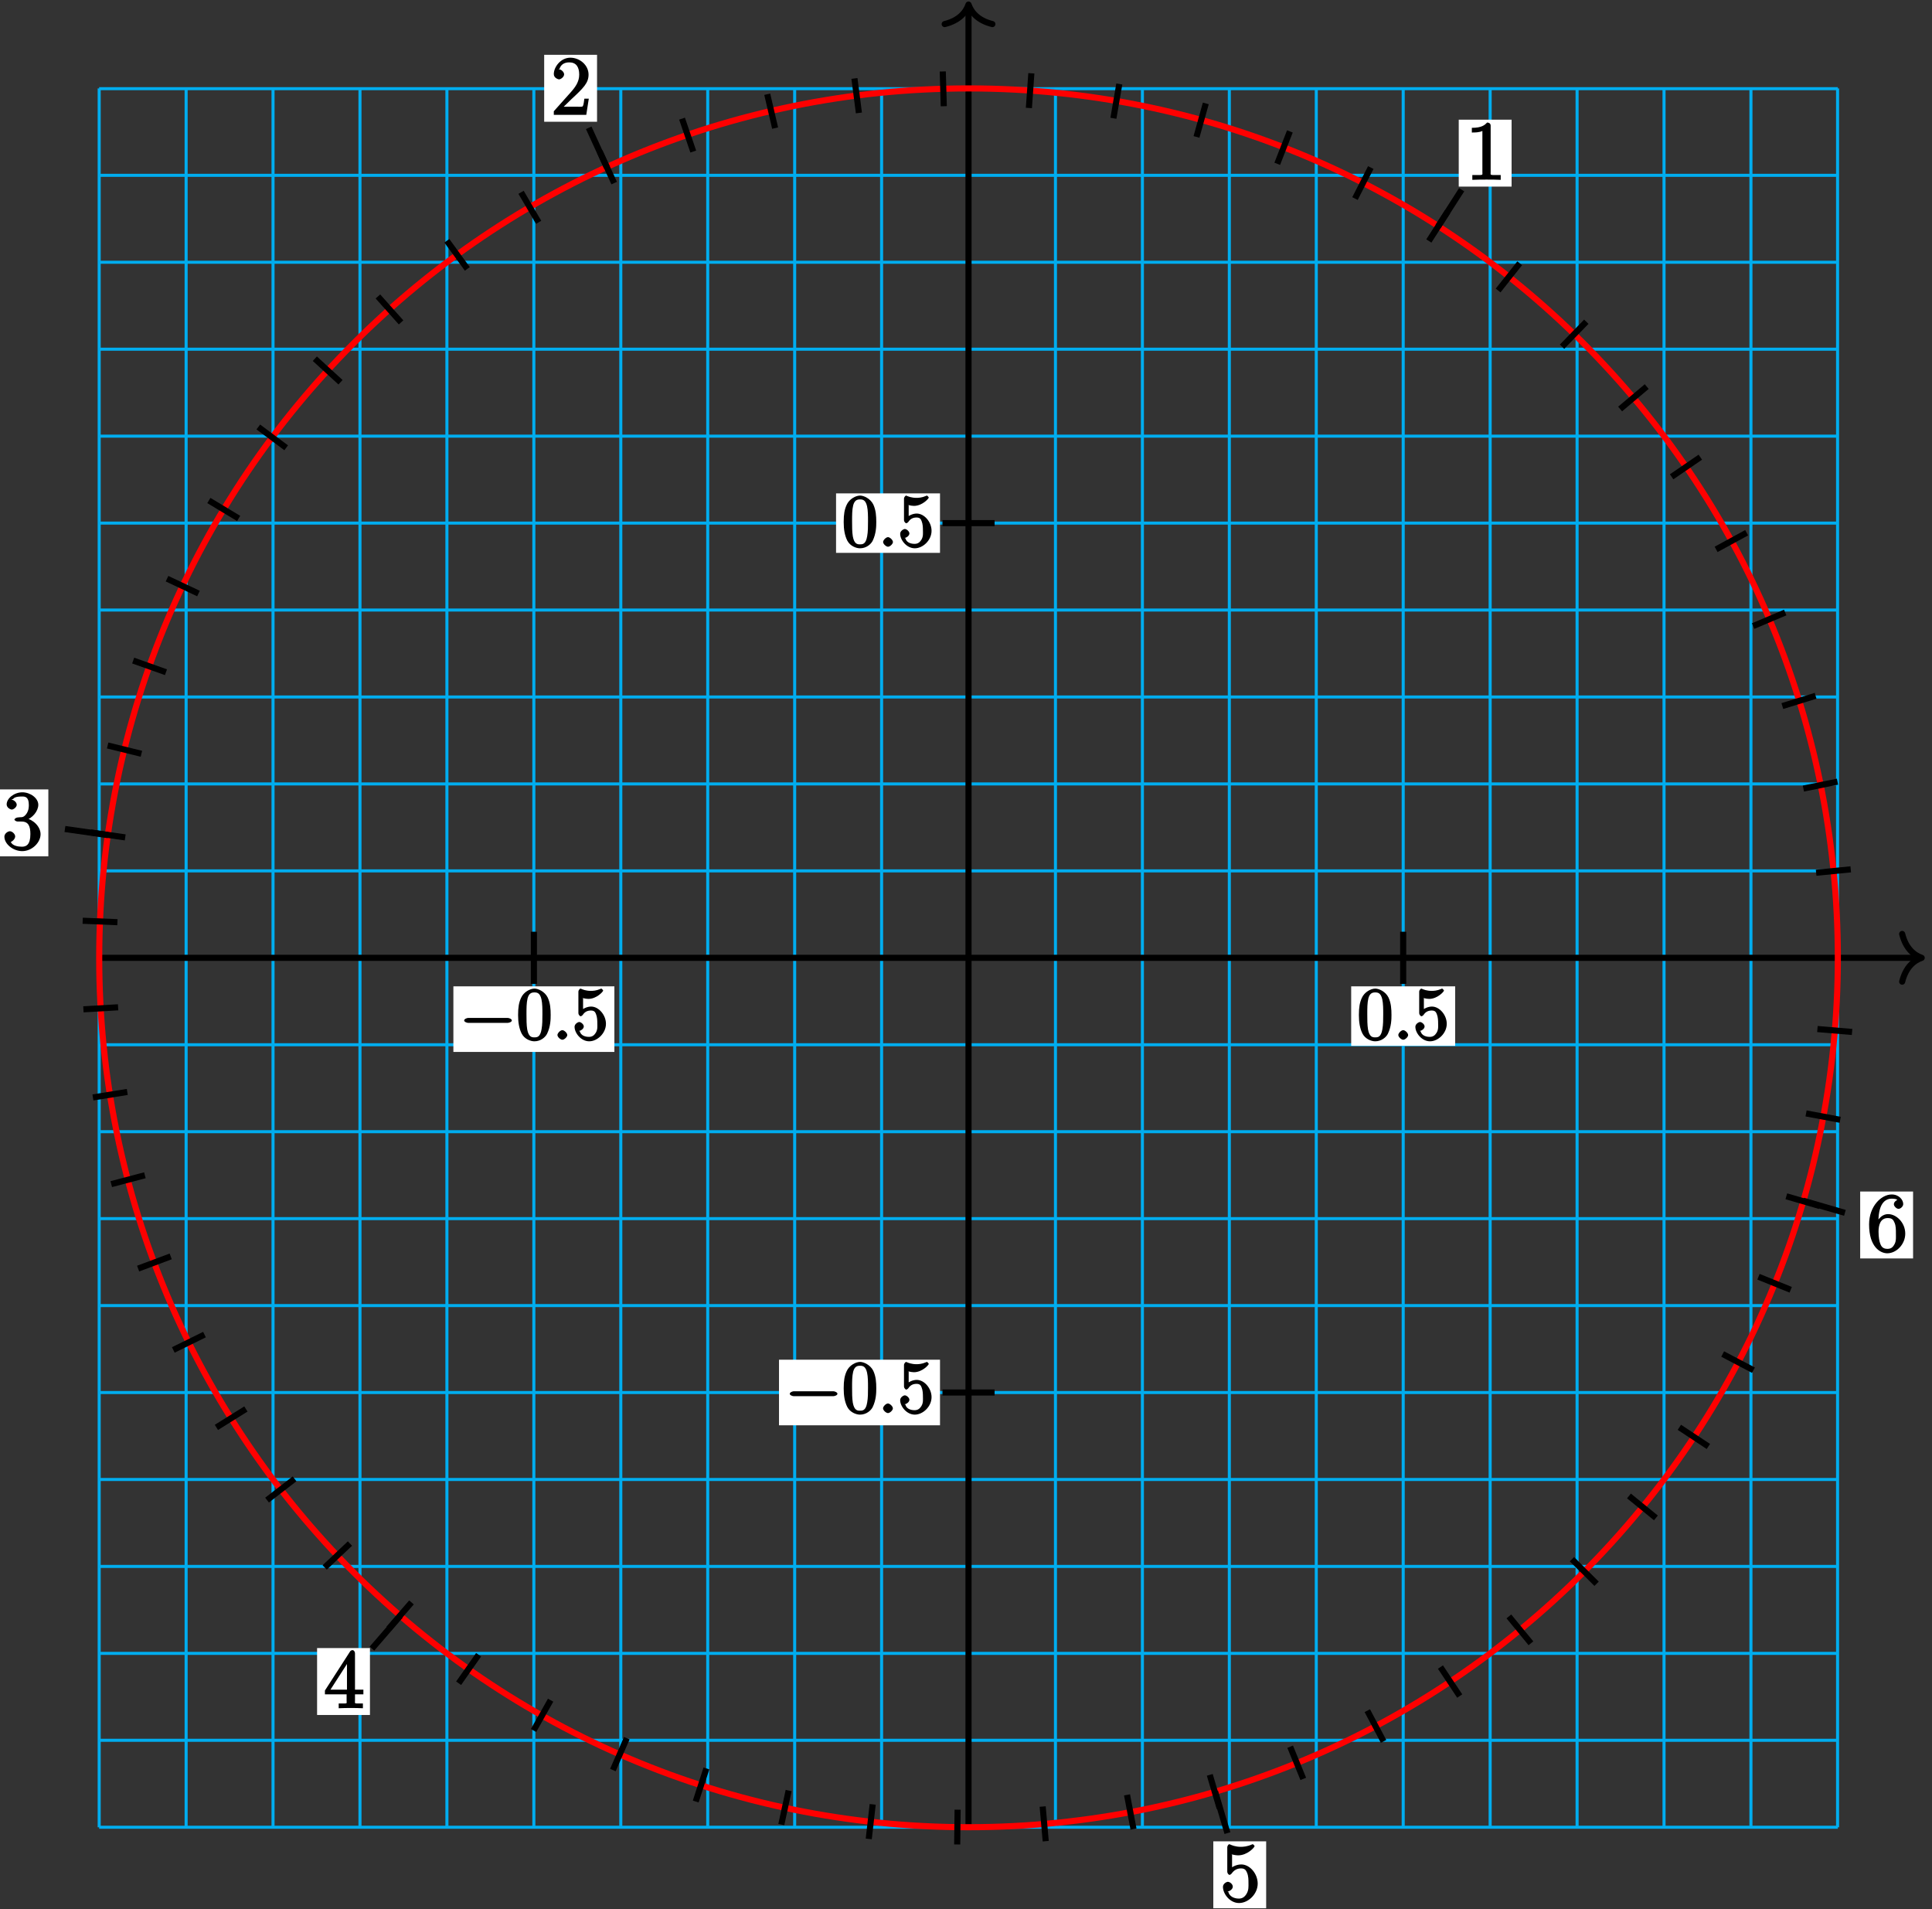 <?xml version="1.0" encoding="UTF-8"?>
<svg xmlns="http://www.w3.org/2000/svg" xmlns:xlink="http://www.w3.org/1999/xlink" width="252pt" height="249pt" viewBox="0 0 252 249" version="1.1">
<rect x="0" y="0" width="252" height="249" fill="#333333" stroke="none"/>
<defs>
<g>
<symbol overflow="visible" id="glyph0-0">
<path style="stroke:none;" d=""/>
</symbol>
<symbol overflow="visible" id="glyph0-1">
<path style="stroke:none;" d="M 3.266 -7.047 C 3.266 -7.297 3.094 -7.453 2.797 -7.453 C 2.5 -7.125 2.094 -6.766 0.812 -6.766 L 0.812 -6.156 C 1.234 -6.156 1.766 -6.156 2.188 -6.359 L 2.188 -0.984 C 2.188 -0.594 2.328 -0.609 1.375 -0.609 L 0.875 -0.609 L 0.875 0.016 C 1.328 -0.016 2.375 -0.016 2.734 -0.016 C 3.094 -0.016 4.125 -0.016 4.578 0.016 L 4.578 -0.609 L 4.078 -0.609 C 3.125 -0.609 3.266 -0.594 3.266 -0.984 Z M 3.266 -7.047 "/>
</symbol>
<symbol overflow="visible" id="glyph0-2">
<path style="stroke:none;" d="M 4.734 -2.109 L 4.344 -2.109 C 4.297 -1.781 4.25 -1.297 4.141 -1.125 C 4.062 -1.016 3.578 -1.062 3.266 -1.062 L 1.266 -1.062 L 1.391 -0.812 C 1.672 -1.062 2.344 -1.75 2.609 -2 C 4.25 -3.516 4.891 -4.172 4.891 -5.25 C 4.891 -6.484 3.75 -7.453 2.516 -7.453 C 1.266 -7.453 0.359 -6.25 0.359 -5.312 C 0.359 -4.766 1 -4.625 1.031 -4.625 C 1.266 -4.625 1.703 -4.938 1.703 -5.281 C 1.703 -5.578 1.328 -5.938 1.031 -5.938 C 0.938 -5.938 0.922 -5.938 1.109 -6 C 1.25 -6.5 1.672 -6.844 2.375 -6.844 C 3.281 -6.844 3.672 -6.234 3.672 -5.25 C 3.672 -4.328 3.188 -3.641 2.578 -2.953 L 0.359 -0.469 L 0.359 0 L 4.594 0 L 4.922 -2.109 Z M 4.734 -2.109 "/>
</symbol>
<symbol overflow="visible" id="glyph0-3">
<path style="stroke:none;" d="M 1.984 -4.172 C 1.797 -4.156 1.578 -4 1.578 -3.891 C 1.578 -3.797 1.812 -3.641 2 -3.641 L 2.5 -3.641 C 3.406 -3.641 3.656 -3.031 3.656 -2 C 3.656 -0.594 3.094 -0.359 2.562 -0.359 C 2.047 -0.359 1.328 -0.469 1.094 -0.984 C 1.188 -0.969 1.672 -1.312 1.672 -1.703 C 1.672 -2.016 1.281 -2.375 0.984 -2.375 C 0.719 -2.375 0.266 -2.078 0.266 -1.672 C 0.266 -0.703 1.406 0.219 2.594 0.219 C 3.875 0.219 4.984 -0.906 4.984 -1.984 C 4.984 -2.984 4.031 -3.906 3 -4.094 L 3 -3.797 C 3.922 -4.062 4.688 -5 4.688 -5.828 C 4.688 -6.688 3.656 -7.453 2.609 -7.453 C 1.531 -7.453 0.562 -6.656 0.562 -5.875 C 0.562 -5.438 1.062 -5.203 1.234 -5.203 C 1.453 -5.203 1.875 -5.516 1.875 -5.828 C 1.875 -6.172 1.453 -6.484 1.219 -6.484 C 1.156 -6.484 1.125 -6.484 1.422 -6.594 C 1.625 -6.938 2.516 -6.906 2.578 -6.906 C 2.922 -6.906 3.453 -6.891 3.453 -5.828 C 3.453 -5.625 3.469 -5.141 3.156 -4.672 C 2.828 -4.203 2.594 -4.203 2.297 -4.203 Z M 1.984 -4.172 "/>
</symbol>
<symbol overflow="visible" id="glyph0-4">
<path style="stroke:none;" d="M 4.047 -7.156 C 4.047 -7.359 3.891 -7.562 3.734 -7.562 C 3.656 -7.562 3.484 -7.531 3.406 -7.391 L 0.125 -2.297 L 0.125 -1.797 L 2.953 -1.797 L 2.953 -0.969 C 2.953 -0.578 3.094 -0.609 2.312 -0.609 L 1.922 -0.609 L 1.922 0.016 C 2.344 -0.016 3.203 -0.016 3.5 -0.016 C 3.797 -0.016 4.656 -0.016 5.078 0.016 L 5.078 -0.609 L 4.688 -0.609 C 3.922 -0.609 4.047 -0.578 4.047 -0.969 L 4.047 -1.797 L 5.141 -1.797 L 5.141 -2.406 L 4.047 -2.406 Z M 3 -6.312 L 3 -2.406 L 0.844 -2.406 L 3.297 -6.219 Z M 3 -6.312 "/>
</symbol>
<symbol overflow="visible" id="glyph0-5">
<path style="stroke:none;" d="M 1.375 -6.172 C 1.844 -6.016 2.219 -6 2.344 -6 C 3.547 -6 4.484 -7.047 4.484 -7.203 C 4.484 -7.25 4.312 -7.453 4.234 -7.453 C 4.219 -7.453 4.203 -7.453 4.109 -7.406 C 3.5 -7.141 2.984 -7.109 2.703 -7.109 C 1.984 -7.109 1.484 -7.328 1.281 -7.422 C 1.203 -7.453 1.188 -7.453 1.172 -7.453 C 1.094 -7.453 0.922 -7.234 0.922 -7.062 L 0.922 -3.859 C 0.922 -3.672 1.094 -3.453 1.219 -3.453 C 1.266 -3.453 1.406 -3.516 1.5 -3.641 C 1.812 -4.078 2.203 -4.297 2.734 -4.297 C 3.312 -4.297 3.406 -3.922 3.5 -3.734 C 3.688 -3.312 3.688 -2.781 3.688 -2.375 C 3.688 -1.969 3.734 -1.469 3.438 -0.984 C 3.203 -0.594 2.906 -0.359 2.438 -0.359 C 1.719 -0.359 1.188 -0.703 1.062 -1.234 C 0.875 -1.312 0.953 -1.297 1 -1.297 C 1.188 -1.297 1.641 -1.562 1.641 -1.922 C 1.641 -2.234 1.266 -2.547 1 -2.547 C 0.812 -2.547 0.359 -2.297 0.359 -1.891 C 0.359 -0.969 1.266 0.219 2.453 0.219 C 3.672 0.219 4.891 -0.953 4.891 -2.312 C 4.891 -3.594 3.875 -4.812 2.75 -4.812 C 2.125 -4.812 1.531 -4.5 1.25 -4.203 L 1.547 -4.094 L 1.547 -6.109 Z M 1.375 -6.172 "/>
</symbol>
<symbol overflow="visible" id="glyph0-6">
<path style="stroke:none;" d="M 1.484 -3.891 C 1.484 -6.625 2.641 -6.906 3.234 -6.906 C 3.625 -6.906 3.875 -6.828 3.922 -6.766 C 4.078 -6.766 3.5 -6.609 3.5 -6.172 C 3.5 -5.938 3.828 -5.578 4.109 -5.578 C 4.375 -5.578 4.719 -5.891 4.719 -6.203 C 4.719 -6.766 4.156 -7.453 3.219 -7.453 C 1.859 -7.453 0.266 -5.922 0.266 -3.547 C 0.266 -0.594 1.734 0.219 2.641 0.219 C 3.828 0.219 4.984 -0.953 4.984 -2.344 C 4.984 -3.781 3.828 -4.891 2.75 -4.891 C 1.781 -4.891 1.266 -3.906 1.156 -3.609 L 1.484 -3.609 Z M 2.641 -0.359 C 1.969 -0.359 1.812 -0.812 1.719 -1.047 C 1.609 -1.328 1.5 -1.859 1.5 -2.609 C 1.5 -3.453 1.734 -4.375 2.703 -4.375 C 3.297 -4.375 3.438 -4.125 3.594 -3.75 C 3.766 -3.359 3.766 -2.828 3.766 -2.359 C 3.766 -1.812 3.812 -1.438 3.609 -1.016 C 3.344 -0.5 3.078 -0.359 2.641 -0.359 Z M 2.641 -0.359 "/>
</symbol>
<symbol overflow="visible" id="glyph1-0">
<path style="stroke:none;" d=""/>
</symbol>
<symbol overflow="visible" id="glyph1-1">
<path style="stroke:none;" d="M 6.297 -2.203 C 6.469 -2.203 6.828 -2.328 6.828 -2.516 C 6.828 -2.703 6.469 -2.844 6.297 -2.844 L 1.125 -2.844 C 0.969 -2.844 0.609 -2.703 0.609 -2.516 C 0.609 -2.328 0.969 -2.203 1.125 -2.203 Z M 6.297 -2.203 "/>
</symbol>
<symbol overflow="visible" id="glyph2-0">
<path style="stroke:none;" d=""/>
</symbol>
<symbol overflow="visible" id="glyph2-1">
<path style="stroke:none;" d="M 4.453 -3.219 C 4.453 -4 4.406 -4.781 4.062 -5.516 C 3.672 -6.297 2.812 -6.672 2.344 -6.672 C 1.781 -6.672 0.922 -6.234 0.578 -5.438 C 0.312 -4.844 0.203 -4.25 0.203 -3.219 C 0.203 -2.281 0.328 -1.484 0.672 -0.797 C 1.047 -0.078 1.844 0.203 2.328 0.203 C 3.172 0.203 3.766 -0.344 3.984 -0.781 C 4.438 -1.719 4.453 -2.656 4.453 -3.219 Z M 2.328 -0.312 C 2.031 -0.312 1.578 -0.312 1.391 -1.359 C 1.297 -1.938 1.297 -2.656 1.297 -3.328 C 1.297 -4.109 1.297 -4.812 1.438 -5.391 C 1.609 -6.031 1.922 -6.172 2.328 -6.172 C 2.703 -6.172 3.062 -6.094 3.25 -5.281 C 3.375 -4.734 3.375 -3.984 3.375 -3.328 C 3.375 -2.688 3.375 -1.953 3.266 -1.375 C 3.094 -0.328 2.672 -0.312 2.328 -0.312 Z M 2.328 -0.312 "/>
</symbol>
<symbol overflow="visible" id="glyph2-2">
<path style="stroke:none;" d="M 1.219 -5.484 C 1.641 -5.344 1.969 -5.328 2.078 -5.328 C 3.156 -5.328 4.016 -6.281 4.016 -6.422 C 4.016 -6.453 3.828 -6.672 3.766 -6.672 C 3.75 -6.672 3.734 -6.672 3.641 -6.625 C 3.109 -6.391 2.656 -6.375 2.406 -6.375 C 1.766 -6.375 1.312 -6.562 1.141 -6.641 C 1.078 -6.672 1.047 -6.672 1.047 -6.672 C 0.969 -6.672 0.781 -6.438 0.781 -6.297 L 0.781 -3.453 C 0.781 -3.281 0.969 -3.062 1.078 -3.062 C 1.125 -3.062 1.25 -3.125 1.344 -3.234 C 1.609 -3.641 1.953 -3.812 2.422 -3.812 C 2.938 -3.812 3 -3.5 3.078 -3.344 C 3.234 -2.969 3.25 -2.5 3.25 -2.125 C 3.25 -1.766 3.312 -1.344 3.047 -0.906 C 2.828 -0.562 2.578 -0.375 2.156 -0.375 C 1.531 -0.375 1.078 -0.641 0.969 -1.094 C 0.781 -1.172 0.844 -1.156 0.891 -1.156 C 1.047 -1.156 1.484 -1.406 1.484 -1.734 C 1.484 -2 1.125 -2.312 0.891 -2.312 C 0.719 -2.312 0.281 -2.062 0.281 -1.688 C 0.281 -0.875 1.125 0.203 2.188 0.203 C 3.266 0.203 4.375 -0.859 4.375 -2.078 C 4.375 -3.219 3.438 -4.328 2.438 -4.328 C 1.891 -4.328 1.344 -4.031 1.094 -3.766 L 1.391 -3.656 L 1.391 -5.422 Z M 1.219 -5.484 "/>
</symbol>
<symbol overflow="visible" id="glyph3-0">
<path style="stroke:none;" d=""/>
</symbol>
<symbol overflow="visible" id="glyph3-1">
<path style="stroke:none;" d="M 1.938 -0.609 C 1.938 -0.891 1.531 -1.25 1.297 -1.25 C 1.016 -1.25 0.656 -0.844 0.656 -0.625 C 0.656 -0.344 1.062 0 1.297 0 C 1.562 0 1.938 -0.375 1.938 -0.609 Z M 1.938 -0.609 "/>
</symbol>
</g>
</defs>
<g id="surface1">
<path style="fill:none;stroke-width:0.399;stroke-linecap:butt;stroke-linejoin:miter;stroke:rgb(0%,67.839%,93.729%);stroke-opacity:1;stroke-miterlimit:10;" d="M -113.4 -113.392 L 113.389 -113.392 M -113.4 -102.053 L 113.389 -102.053 M -113.4 -90.717 L 113.389 -90.717 M -113.4 -79.377 L 113.389 -79.377 M -113.4 -68.037 L 113.389 -68.037 M -113.4 -56.697 L 113.389 -56.697 M -113.4 -45.357 L 113.389 -45.357 M -113.4 -34.017 L 113.389 -34.017 M -113.4 -22.678 L 113.389 -22.678 M -113.4 -11.338 L 113.389 -11.338 M -113.4 -0.002 L 113.389 -0.002 M -113.4 11.338 L 113.389 11.338 M -113.4 22.678 L 113.389 22.678 M -113.4 34.018 L 113.389 34.018 M -113.4 45.358 L 113.389 45.358 M -113.4 56.697 L 113.389 56.697 M -113.4 68.037 L 113.389 68.037 M -113.4 79.377 L 113.389 79.377 M -113.4 90.717 L 113.389 90.717 M -113.4 102.053 L 113.389 102.053 M -113.4 113.354 L 113.389 113.354 M -113.392 -113.4 L -113.392 113.389 M -102.053 -113.4 L -102.053 113.389 M -90.717 -113.4 L -90.717 113.389 M -79.377 -113.4 L -79.377 113.389 M -68.037 -113.4 L -68.037 113.389 M -56.697 -113.4 L -56.697 113.389 M -45.357 -113.4 L -45.357 113.389 M -34.017 -113.4 L -34.017 113.389 M -22.678 -113.4 L -22.678 113.389 M -11.338 -113.4 L -11.338 113.389 M -0.002 -113.4 L -0.002 113.389 M 11.338 -113.4 L 11.338 113.389 M 22.678 -113.4 L 22.678 113.389 M 34.018 -113.4 L 34.018 113.389 M 45.358 -113.4 L 45.358 113.389 M 56.697 -113.4 L 56.697 113.389 M 68.037 -113.4 L 68.037 113.389 M 79.377 -113.4 L 79.377 113.389 M 90.717 -113.4 L 90.717 113.389 M 102.053 -113.4 L 102.053 113.389 M 113.354 -113.4 L 113.354 113.389 " transform="matrix(1,0,0,-1,126.33,124.92)"/>
<path style="fill:none;stroke-width:0.797;stroke-linecap:butt;stroke-linejoin:miter;stroke:rgb(0%,0%,0%);stroke-opacity:1;stroke-miterlimit:10;" d="M -113.389 -0.002 L 123.928 -0.002 " transform="matrix(1,0,0,-1,126.33,124.92)"/>
<path style="fill:none;stroke-width:0.797;stroke-linecap:round;stroke-linejoin:round;stroke:rgb(0%,0%,0%);stroke-opacity:1;stroke-miterlimit:10;" d="M -2.549 3.111 C -2.084 1.244 -1.045 0.361 -0.002 -0.002 C -1.045 -0.361 -2.084 -1.244 -2.549 -3.111 " transform="matrix(1,0,0,-1,250.658,124.92)"/>
<path style="fill:none;stroke-width:0.797;stroke-linecap:butt;stroke-linejoin:miter;stroke:rgb(0%,0%,0%);stroke-opacity:1;stroke-miterlimit:10;" d="M -0.002 -113.389 L -0.002 123.928 " transform="matrix(1,0,0,-1,126.33,124.92)"/>
<path style="fill:none;stroke-width:0.797;stroke-linecap:round;stroke-linejoin:round;stroke:rgb(0%,0%,0%);stroke-opacity:1;stroke-miterlimit:10;" d="M -2.549 3.111 C -2.084 1.244 -1.045 0.361 -0.002 0.002 C -1.045 -0.361 -2.084 -1.244 -2.549 -3.111 " transform="matrix(0,-1,-1,0,126.33,0.592)"/>
<path style="fill:none;stroke-width:0.797;stroke-linecap:butt;stroke-linejoin:miter;stroke:rgb(100%,0%,0%);stroke-opacity:1;stroke-miterlimit:10;" d="M 113.389 -0.002 C 113.389 62.623 62.623 113.389 -0.002 113.389 C -62.623 113.389 -113.389 62.623 -113.389 -0.002 C -113.389 -62.623 -62.623 -113.389 -0.002 -113.389 C 62.623 -113.389 113.389 -62.623 113.389 -0.002 Z M 113.389 -0.002 " transform="matrix(1,0,0,-1,126.33,124.92)"/>
<path style="fill:none;stroke-width:0.797;stroke-linecap:butt;stroke-linejoin:miter;stroke:rgb(0%,0%,0%);stroke-opacity:1;stroke-miterlimit:10;" d="M 110.557 11.092 L 115.072 11.541 " transform="matrix(1,0,0,-1,126.33,124.92)"/>
<path style="fill:none;stroke-width:0.797;stroke-linecap:butt;stroke-linejoin:miter;stroke:rgb(0%,0%,0%);stroke-opacity:1;stroke-miterlimit:10;" d="M 108.897 22.072 L 113.342 22.975 " transform="matrix(1,0,0,-1,126.33,124.92)"/>
<path style="fill:none;stroke-width:0.797;stroke-linecap:butt;stroke-linejoin:miter;stroke:rgb(0%,0%,0%);stroke-opacity:1;stroke-miterlimit:10;" d="M 106.15 32.834 L 110.486 34.174 " transform="matrix(1,0,0,-1,126.33,124.92)"/>
<path style="fill:none;stroke-width:0.797;stroke-linecap:butt;stroke-linejoin:miter;stroke:rgb(0%,0%,0%);stroke-opacity:1;stroke-miterlimit:10;" d="M 102.342 43.268 L 106.522 45.033 " transform="matrix(1,0,0,-1,126.33,124.92)"/>
<path style="fill:none;stroke-width:0.797;stroke-linecap:butt;stroke-linejoin:miter;stroke:rgb(0%,0%,0%);stroke-opacity:1;stroke-miterlimit:10;" d="M 97.51 53.268 L 101.494 55.44 " transform="matrix(1,0,0,-1,126.33,124.92)"/>
<path style="fill:none;stroke-width:0.797;stroke-linecap:butt;stroke-linejoin:miter;stroke:rgb(0%,0%,0%);stroke-opacity:1;stroke-miterlimit:10;" d="M 91.709 62.733 L 95.451 65.295 " transform="matrix(1,0,0,-1,126.33,124.92)"/>
<path style="fill:none;stroke-width:0.797;stroke-linecap:butt;stroke-linejoin:miter;stroke:rgb(0%,0%,0%);stroke-opacity:1;stroke-miterlimit:10;" d="M 84.99 71.576 L 88.459 74.502 " transform="matrix(1,0,0,-1,126.33,124.92)"/>
<path style="fill:none;stroke-width:0.797;stroke-linecap:butt;stroke-linejoin:miter;stroke:rgb(0%,0%,0%);stroke-opacity:1;stroke-miterlimit:10;" d="M 77.416 79.705 L 80.58 82.959 " transform="matrix(1,0,0,-1,126.33,124.92)"/>
<path style="fill:none;stroke-width:0.797;stroke-linecap:butt;stroke-linejoin:miter;stroke:rgb(0%,0%,0%);stroke-opacity:1;stroke-miterlimit:10;" d="M 69.076 87.033 L 71.893 90.584 " transform="matrix(1,0,0,-1,126.33,124.92)"/>
<path style="fill:none;stroke-width:0.797;stroke-linecap:butt;stroke-linejoin:miter;stroke:rgb(0%,0%,0%);stroke-opacity:1;stroke-miterlimit:10;" d="M 60.041 93.49 L 62.49 97.311 " transform="matrix(1,0,0,-1,126.33,124.92)"/>
<path style="fill:none;stroke-width:0.797;stroke-linecap:butt;stroke-linejoin:miter;stroke:rgb(0%,0%,0%);stroke-opacity:1;stroke-miterlimit:10;" d="M 50.408 99.022 L 52.467 103.068 " transform="matrix(1,0,0,-1,126.33,124.92)"/>
<path style="fill:none;stroke-width:0.797;stroke-linecap:butt;stroke-linejoin:miter;stroke:rgb(0%,0%,0%);stroke-opacity:1;stroke-miterlimit:10;" d="M 40.268 103.557 L 41.916 107.783 " transform="matrix(1,0,0,-1,126.33,124.92)"/>
<path style="fill:none;stroke-width:0.797;stroke-linecap:butt;stroke-linejoin:miter;stroke:rgb(0%,0%,0%);stroke-opacity:1;stroke-miterlimit:10;" d="M 29.733 107.061 L 30.947 111.432 " transform="matrix(1,0,0,-1,126.33,124.92)"/>
<path style="fill:none;stroke-width:0.797;stroke-linecap:butt;stroke-linejoin:miter;stroke:rgb(0%,0%,0%);stroke-opacity:1;stroke-miterlimit:10;" d="M 18.897 109.494 L 19.666 113.967 " transform="matrix(1,0,0,-1,126.33,124.92)"/>
<path style="fill:none;stroke-width:0.797;stroke-linecap:butt;stroke-linejoin:miter;stroke:rgb(0%,0%,0%);stroke-opacity:1;stroke-miterlimit:10;" d="M 7.873 110.838 L 8.193 115.361 " transform="matrix(1,0,0,-1,126.33,124.92)"/>
<path style="fill:none;stroke-width:0.797;stroke-linecap:butt;stroke-linejoin:miter;stroke:rgb(0%,0%,0%);stroke-opacity:1;stroke-miterlimit:10;" d="M -3.228 111.065 L -3.361 115.6 " transform="matrix(1,0,0,-1,126.33,124.92)"/>
<path style="fill:none;stroke-width:0.797;stroke-linecap:butt;stroke-linejoin:miter;stroke:rgb(0%,0%,0%);stroke-opacity:1;stroke-miterlimit:10;" d="M -14.299 110.19 L -14.881 114.69 " transform="matrix(1,0,0,-1,126.33,124.92)"/>
<path style="fill:none;stroke-width:0.797;stroke-linecap:butt;stroke-linejoin:miter;stroke:rgb(0%,0%,0%);stroke-opacity:1;stroke-miterlimit:10;" d="M -25.228 108.213 L -26.256 112.631 " transform="matrix(1,0,0,-1,126.33,124.92)"/>
<path style="fill:none;stroke-width:0.797;stroke-linecap:butt;stroke-linejoin:miter;stroke:rgb(0%,0%,0%);stroke-opacity:1;stroke-miterlimit:10;" d="M -35.904 105.154 L -37.369 109.447 " transform="matrix(1,0,0,-1,126.33,124.92)"/>
<path style="fill:none;stroke-width:0.797;stroke-linecap:butt;stroke-linejoin:miter;stroke:rgb(0%,0%,0%);stroke-opacity:1;stroke-miterlimit:10;" d="M -46.221 101.041 L -48.107 105.166 " transform="matrix(1,0,0,-1,126.33,124.92)"/>
<path style="fill:none;stroke-width:0.797;stroke-linecap:butt;stroke-linejoin:miter;stroke:rgb(0%,0%,0%);stroke-opacity:1;stroke-miterlimit:10;" d="M -56.076 95.924 L -58.365 99.838 " transform="matrix(1,0,0,-1,126.33,124.92)"/>
<path style="fill:none;stroke-width:0.797;stroke-linecap:butt;stroke-linejoin:miter;stroke:rgb(0%,0%,0%);stroke-opacity:1;stroke-miterlimit:10;" d="M -65.373 89.85 L -68.045 93.518 " transform="matrix(1,0,0,-1,126.33,124.92)"/>
<path style="fill:none;stroke-width:0.797;stroke-linecap:butt;stroke-linejoin:miter;stroke:rgb(0%,0%,0%);stroke-opacity:1;stroke-miterlimit:10;" d="M -74.017 82.873 L -77.037 86.256 " transform="matrix(1,0,0,-1,126.33,124.92)"/>
<path style="fill:none;stroke-width:0.797;stroke-linecap:butt;stroke-linejoin:miter;stroke:rgb(0%,0%,0%);stroke-opacity:1;stroke-miterlimit:10;" d="M -81.916 75.068 L -85.264 78.135 " transform="matrix(1,0,0,-1,126.33,124.92)"/>
<path style="fill:none;stroke-width:0.797;stroke-linecap:butt;stroke-linejoin:miter;stroke:rgb(0%,0%,0%);stroke-opacity:1;stroke-miterlimit:10;" d="M -89.002 66.518 L -92.639 69.233 " transform="matrix(1,0,0,-1,126.33,124.92)"/>
<path style="fill:none;stroke-width:0.797;stroke-linecap:butt;stroke-linejoin:miter;stroke:rgb(0%,0%,0%);stroke-opacity:1;stroke-miterlimit:10;" d="M -95.201 57.303 L -99.088 59.643 " transform="matrix(1,0,0,-1,126.33,124.92)"/>
<path style="fill:none;stroke-width:0.797;stroke-linecap:butt;stroke-linejoin:miter;stroke:rgb(0%,0%,0%);stroke-opacity:1;stroke-miterlimit:10;" d="M -100.443 47.51 L -104.545 49.447 " transform="matrix(1,0,0,-1,126.33,124.92)"/>
<path style="fill:none;stroke-width:0.797;stroke-linecap:butt;stroke-linejoin:miter;stroke:rgb(0%,0%,0%);stroke-opacity:1;stroke-miterlimit:10;" d="M -104.682 37.248 L -108.959 38.768 " transform="matrix(1,0,0,-1,126.33,124.92)"/>
<path style="fill:none;stroke-width:0.797;stroke-linecap:butt;stroke-linejoin:miter;stroke:rgb(0%,0%,0%);stroke-opacity:1;stroke-miterlimit:10;" d="M -107.885 26.611 L -112.287 27.693 " transform="matrix(1,0,0,-1,126.33,124.92)"/>
<path style="fill:none;stroke-width:0.797;stroke-linecap:butt;stroke-linejoin:miter;stroke:rgb(0%,0%,0%);stroke-opacity:1;stroke-miterlimit:10;" d="M -109.998 15.705 L -114.49 16.35 " transform="matrix(1,0,0,-1,126.33,124.92)"/>
<path style="fill:none;stroke-width:0.797;stroke-linecap:butt;stroke-linejoin:miter;stroke:rgb(0%,0%,0%);stroke-opacity:1;stroke-miterlimit:10;" d="M -111.014 4.647 L -115.545 4.834 " transform="matrix(1,0,0,-1,126.33,124.92)"/>
<path style="fill:none;stroke-width:0.797;stroke-linecap:butt;stroke-linejoin:miter;stroke:rgb(0%,0%,0%);stroke-opacity:1;stroke-miterlimit:10;" d="M -110.924 -6.455 L -115.451 -6.717 " transform="matrix(1,0,0,-1,126.33,124.92)"/>
<path style="fill:none;stroke-width:0.797;stroke-linecap:butt;stroke-linejoin:miter;stroke:rgb(0%,0%,0%);stroke-opacity:1;stroke-miterlimit:10;" d="M -109.728 -17.494 L -114.209 -18.209 " transform="matrix(1,0,0,-1,126.33,124.92)"/>
<path style="fill:none;stroke-width:0.797;stroke-linecap:butt;stroke-linejoin:miter;stroke:rgb(0%,0%,0%);stroke-opacity:1;stroke-miterlimit:10;" d="M -107.432 -28.361 L -111.818 -29.517 " transform="matrix(1,0,0,-1,126.33,124.92)"/>
<path style="fill:none;stroke-width:0.797;stroke-linecap:butt;stroke-linejoin:miter;stroke:rgb(0%,0%,0%);stroke-opacity:1;stroke-miterlimit:10;" d="M -104.064 -38.943 L -108.314 -40.533 " transform="matrix(1,0,0,-1,126.33,124.92)"/>
<path style="fill:none;stroke-width:0.797;stroke-linecap:butt;stroke-linejoin:miter;stroke:rgb(0%,0%,0%);stroke-opacity:1;stroke-miterlimit:10;" d="M -99.658 -49.139 L -103.725 -51.142 " transform="matrix(1,0,0,-1,126.33,124.92)"/>
<path style="fill:none;stroke-width:0.797;stroke-linecap:butt;stroke-linejoin:miter;stroke:rgb(0%,0%,0%);stroke-opacity:1;stroke-miterlimit:10;" d="M -94.256 -58.842 L -98.103 -61.244 " transform="matrix(1,0,0,-1,126.33,124.92)"/>
<path style="fill:none;stroke-width:0.797;stroke-linecap:butt;stroke-linejoin:miter;stroke:rgb(0%,0%,0%);stroke-opacity:1;stroke-miterlimit:10;" d="M -87.908 -67.955 L -91.498 -70.728 " transform="matrix(1,0,0,-1,126.33,124.92)"/>
<path style="fill:none;stroke-width:0.797;stroke-linecap:butt;stroke-linejoin:miter;stroke:rgb(0%,0%,0%);stroke-opacity:1;stroke-miterlimit:10;" d="M -80.685 -76.392 L -83.978 -79.51 " transform="matrix(1,0,0,-1,126.33,124.92)"/>
<path style="fill:none;stroke-width:0.797;stroke-linecap:butt;stroke-linejoin:miter;stroke:rgb(0%,0%,0%);stroke-opacity:1;stroke-miterlimit:10;" d="M -72.658 -84.068 L -75.623 -87.498 " transform="matrix(1,0,0,-1,126.33,124.92)"/>
<path style="fill:none;stroke-width:0.797;stroke-linecap:butt;stroke-linejoin:miter;stroke:rgb(0%,0%,0%);stroke-opacity:1;stroke-miterlimit:10;" d="M -63.904 -90.9 L -66.51 -94.611 " transform="matrix(1,0,0,-1,126.33,124.92)"/>
<path style="fill:none;stroke-width:0.797;stroke-linecap:butt;stroke-linejoin:miter;stroke:rgb(0%,0%,0%);stroke-opacity:1;stroke-miterlimit:10;" d="M -54.51 -96.822 L -56.736 -100.775 " transform="matrix(1,0,0,-1,126.33,124.92)"/>
<path style="fill:none;stroke-width:0.797;stroke-linecap:butt;stroke-linejoin:miter;stroke:rgb(0%,0%,0%);stroke-opacity:1;stroke-miterlimit:10;" d="M -44.572 -101.779 L -46.389 -105.935 " transform="matrix(1,0,0,-1,126.33,124.92)"/>
<path style="fill:none;stroke-width:0.797;stroke-linecap:butt;stroke-linejoin:miter;stroke:rgb(0%,0%,0%);stroke-opacity:1;stroke-miterlimit:10;" d="M -34.189 -105.725 L -35.584 -110.041 " transform="matrix(1,0,0,-1,126.33,124.92)"/>
<path style="fill:none;stroke-width:0.797;stroke-linecap:butt;stroke-linejoin:miter;stroke:rgb(0%,0%,0%);stroke-opacity:1;stroke-miterlimit:10;" d="M -23.463 -108.607 L -24.42 -113.041 " transform="matrix(1,0,0,-1,126.33,124.92)"/>
<path style="fill:none;stroke-width:0.797;stroke-linecap:butt;stroke-linejoin:miter;stroke:rgb(0%,0%,0%);stroke-opacity:1;stroke-miterlimit:10;" d="M -12.502 -110.408 L -13.014 -114.916 " transform="matrix(1,0,0,-1,126.33,124.92)"/>
<path style="fill:none;stroke-width:0.797;stroke-linecap:butt;stroke-linejoin:miter;stroke:rgb(0%,0%,0%);stroke-opacity:1;stroke-miterlimit:10;" d="M -1.424 -111.103 L -1.478 -115.639 " transform="matrix(1,0,0,-1,126.33,124.92)"/>
<path style="fill:none;stroke-width:0.797;stroke-linecap:butt;stroke-linejoin:miter;stroke:rgb(0%,0%,0%);stroke-opacity:1;stroke-miterlimit:10;" d="M 9.67 -110.693 L 10.068 -115.213 " transform="matrix(1,0,0,-1,126.33,124.92)"/>
<path style="fill:none;stroke-width:0.797;stroke-linecap:butt;stroke-linejoin:miter;stroke:rgb(0%,0%,0%);stroke-opacity:1;stroke-miterlimit:10;" d="M 20.674 -109.17 L 21.518 -113.631 " transform="matrix(1,0,0,-1,126.33,124.92)"/>
<path style="fill:none;stroke-width:0.797;stroke-linecap:butt;stroke-linejoin:miter;stroke:rgb(0%,0%,0%);stroke-opacity:1;stroke-miterlimit:10;" d="M 31.467 -106.56 L 32.752 -110.912 " transform="matrix(1,0,0,-1,126.33,124.92)"/>
<path style="fill:none;stroke-width:0.797;stroke-linecap:butt;stroke-linejoin:miter;stroke:rgb(0%,0%,0%);stroke-opacity:1;stroke-miterlimit:10;" d="M 41.951 -102.889 L 43.662 -107.088 " transform="matrix(1,0,0,-1,126.33,124.92)"/>
<path style="fill:none;stroke-width:0.797;stroke-linecap:butt;stroke-linejoin:miter;stroke:rgb(0%,0%,0%);stroke-opacity:1;stroke-miterlimit:10;" d="M 52.014 -98.189 L 54.135 -102.197 " transform="matrix(1,0,0,-1,126.33,124.92)"/>
<path style="fill:none;stroke-width:0.797;stroke-linecap:butt;stroke-linejoin:miter;stroke:rgb(0%,0%,0%);stroke-opacity:1;stroke-miterlimit:10;" d="M 61.553 -92.502 L 64.068 -96.279 " transform="matrix(1,0,0,-1,126.33,124.92)"/>
<path style="fill:none;stroke-width:0.797;stroke-linecap:butt;stroke-linejoin:miter;stroke:rgb(0%,0%,0%);stroke-opacity:1;stroke-miterlimit:10;" d="M 70.479 -85.896 L 73.358 -89.4 " transform="matrix(1,0,0,-1,126.33,124.92)"/>
<path style="fill:none;stroke-width:0.797;stroke-linecap:butt;stroke-linejoin:miter;stroke:rgb(0%,0%,0%);stroke-opacity:1;stroke-miterlimit:10;" d="M 78.705 -78.435 L 81.92 -81.639 " transform="matrix(1,0,0,-1,126.33,124.92)"/>
<path style="fill:none;stroke-width:0.797;stroke-linecap:butt;stroke-linejoin:miter;stroke:rgb(0%,0%,0%);stroke-opacity:1;stroke-miterlimit:10;" d="M 86.143 -70.185 L 89.658 -73.049 " transform="matrix(1,0,0,-1,126.33,124.92)"/>
<path style="fill:none;stroke-width:0.797;stroke-linecap:butt;stroke-linejoin:miter;stroke:rgb(0%,0%,0%);stroke-opacity:1;stroke-miterlimit:10;" d="M 92.717 -61.232 L 96.502 -63.732 " transform="matrix(1,0,0,-1,126.33,124.92)"/>
<path style="fill:none;stroke-width:0.797;stroke-linecap:butt;stroke-linejoin:miter;stroke:rgb(0%,0%,0%);stroke-opacity:1;stroke-miterlimit:10;" d="M 98.365 -51.674 L 102.381 -53.783 " transform="matrix(1,0,0,-1,126.33,124.92)"/>
<path style="fill:none;stroke-width:0.797;stroke-linecap:butt;stroke-linejoin:miter;stroke:rgb(0%,0%,0%);stroke-opacity:1;stroke-miterlimit:10;" d="M 103.037 -41.596 L 107.24 -43.295 " transform="matrix(1,0,0,-1,126.33,124.92)"/>
<path style="fill:none;stroke-width:0.797;stroke-linecap:butt;stroke-linejoin:miter;stroke:rgb(0%,0%,0%);stroke-opacity:1;stroke-miterlimit:10;" d="M 106.67 -31.103 L 111.025 -32.373 " transform="matrix(1,0,0,-1,126.33,124.92)"/>
<path style="fill:none;stroke-width:0.797;stroke-linecap:butt;stroke-linejoin:miter;stroke:rgb(0%,0%,0%);stroke-opacity:1;stroke-miterlimit:10;" d="M 109.244 -20.295 L 113.701 -21.127 " transform="matrix(1,0,0,-1,126.33,124.92)"/>
<path style="fill:none;stroke-width:0.797;stroke-linecap:butt;stroke-linejoin:miter;stroke:rgb(0%,0%,0%);stroke-opacity:1;stroke-miterlimit:10;" d="M 110.725 -9.291 L 115.244 -9.67 " transform="matrix(1,0,0,-1,126.33,124.92)"/>
<path style="fill:none;stroke-width:0.797;stroke-linecap:butt;stroke-linejoin:miter;stroke:rgb(0%,0%,0%);stroke-opacity:1;stroke-miterlimit:10;" d="M 61.26 95.408 L 64.322 100.178 " transform="matrix(1,0,0,-1,126.33,124.92)"/>
<path style=" stroke:none;fill-rule:nonzero;fill:rgb(100%,100%,100%);fill-opacity:1;" d="M 197.164 15.609 L 190.27 15.609 L 190.27 24.336 L 197.164 24.336 Z M 197.164 15.609 "/>
<g style="fill:rgb(0%,0%,0%);fill-opacity:1;">
  <use xlink:href="#glyph0-1" x="191.167" y="23.438"/>
</g>
<path style="fill:none;stroke-width:0.797;stroke-linecap:butt;stroke-linejoin:miter;stroke:rgb(0%,0%,0%);stroke-opacity:1;stroke-miterlimit:10;" d="M -47.182 103.096 L -49.541 108.252 " transform="matrix(1,0,0,-1,126.33,124.92)"/>
<path style=" stroke:none;fill-rule:nonzero;fill:rgb(100%,100%,100%);fill-opacity:1;" d="M 77.875 7.148 L 70.98 7.148 L 70.98 15.879 L 77.875 15.879 Z M 77.875 7.148 "/>
<g style="fill:rgb(0%,0%,0%);fill-opacity:1;">
  <use xlink:href="#glyph0-2" x="71.877" y="14.978"/>
</g>
<path style="fill:none;stroke-width:0.797;stroke-linecap:butt;stroke-linejoin:miter;stroke:rgb(0%,0%,0%);stroke-opacity:1;stroke-miterlimit:10;" d="M -112.248 16.002 L -117.861 16.799 " transform="matrix(1,0,0,-1,126.33,124.92)"/>
<path style=" stroke:none;fill-rule:nonzero;fill:rgb(100%,100%,100%);fill-opacity:1;" d="M 6.305 102.957 L -0.59 102.957 L -0.59 111.684 L 6.305 111.684 Z M 6.305 102.957 "/>
<g style="fill:rgb(0%,0%,0%);fill-opacity:1;">
  <use xlink:href="#glyph0-3" x="0.307" y="110.788"/>
</g>
<path style="fill:none;stroke-width:0.797;stroke-linecap:butt;stroke-linejoin:miter;stroke:rgb(0%,0%,0%);stroke-opacity:1;stroke-miterlimit:10;" d="M -74.111 -85.81 L -77.818 -90.1 " transform="matrix(1,0,0,-1,126.33,124.92)"/>
<path style=" stroke:none;fill-rule:nonzero;fill:rgb(100%,100%,100%);fill-opacity:1;" d="M 48.254 214.945 L 41.359 214.945 L 41.359 223.672 L 48.254 223.672 Z M 48.254 214.945 "/>
<g style="fill:rgb(0%,0%,0%);fill-opacity:1;">
  <use xlink:href="#glyph0-4" x="42.257" y="222.778"/>
</g>
<path style="fill:none;stroke-width:0.797;stroke-linecap:butt;stroke-linejoin:miter;stroke:rgb(0%,0%,0%);stroke-opacity:1;stroke-miterlimit:10;" d="M 32.158 -108.725 L 33.768 -114.158 " transform="matrix(1,0,0,-1,126.33,124.92)"/>
<path style=" stroke:none;fill-rule:nonzero;fill:rgb(100%,100%,100%);fill-opacity:1;" d="M 165.152 240.152 L 158.258 240.152 L 158.258 248.879 L 165.152 248.879 Z M 165.152 240.152 "/>
<g style="fill:rgb(0%,0%,0%);fill-opacity:1;">
  <use xlink:href="#glyph0-5" x="159.157" y="247.978"/>
</g>
<path style="fill:none;stroke-width:0.797;stroke-linecap:butt;stroke-linejoin:miter;stroke:rgb(0%,0%,0%);stroke-opacity:1;stroke-miterlimit:10;" d="M 108.865 -31.678 L 114.311 -33.264 " transform="matrix(1,0,0,-1,126.33,124.92)"/>
<path style=" stroke:none;fill-rule:nonzero;fill:rgb(100%,100%,100%);fill-opacity:1;" d="M 249.531 155.402 L 242.633 155.402 L 242.633 164.129 L 249.531 164.129 Z M 249.531 155.402 "/>
<g style="fill:rgb(0%,0%,0%);fill-opacity:1;">
  <use xlink:href="#glyph0-6" x="243.527" y="163.238"/>
</g>
<path style="fill:none;stroke-width:0.797;stroke-linecap:butt;stroke-linejoin:miter;stroke:rgb(0%,0%,0%);stroke-opacity:1;stroke-miterlimit:10;" d="M 3.4 -56.693 L -3.4 -56.693 " transform="matrix(1,0,0,-1,126.33,124.92)"/>
<path style=" stroke:none;fill-rule:nonzero;fill:rgb(100%,100%,100%);fill-opacity:1;" d="M 122.609 177.336 L 101.609 177.336 L 101.609 185.891 L 122.609 185.891 Z M 122.609 177.336 "/>
<g style="fill:rgb(0%,0%,0%);fill-opacity:1;">
  <use xlink:href="#glyph1-1" x="102.404" y="184.296"/>
</g>
<g style="fill:rgb(0%,0%,0%);fill-opacity:1;">
  <use xlink:href="#glyph2-1" x="109.844" y="184.296"/>
</g>
<g style="fill:rgb(0%,0%,0%);fill-opacity:1;">
  <use xlink:href="#glyph3-1" x="114.524" y="184.296"/>
</g>
<g style="fill:rgb(0%,0%,0%);fill-opacity:1;">
  <use xlink:href="#glyph2-2" x="117.132" y="184.296"/>
</g>
<path style="fill:none;stroke-width:0.797;stroke-linecap:butt;stroke-linejoin:miter;stroke:rgb(0%,0%,0%);stroke-opacity:1;stroke-miterlimit:10;" d="M -56.693 3.4 L -56.693 -3.4 " transform="matrix(1,0,0,-1,126.33,124.92)"/>
<path style=" stroke:none;fill-rule:nonzero;fill:rgb(100%,100%,100%);fill-opacity:1;" d="M 80.137 128.641 L 59.137 128.641 L 59.137 137.195 L 80.137 137.195 Z M 80.137 128.641 "/>
<g style="fill:rgb(0%,0%,0%);fill-opacity:1;">
  <use xlink:href="#glyph1-1" x="59.934" y="135.606"/>
</g>
<g style="fill:rgb(0%,0%,0%);fill-opacity:1;">
  <use xlink:href="#glyph2-1" x="67.374" y="135.606"/>
</g>
<g style="fill:rgb(0%,0%,0%);fill-opacity:1;">
  <use xlink:href="#glyph3-1" x="72.054" y="135.606"/>
</g>
<g style="fill:rgb(0%,0%,0%);fill-opacity:1;">
  <use xlink:href="#glyph2-2" x="74.662" y="135.606"/>
</g>
<path style="fill:none;stroke-width:0.797;stroke-linecap:butt;stroke-linejoin:miter;stroke:rgb(0%,0%,0%);stroke-opacity:1;stroke-miterlimit:10;" d="M 3.4 56.693 L -3.4 56.693 " transform="matrix(1,0,0,-1,126.33,124.92)"/>
<path style=" stroke:none;fill-rule:nonzero;fill:rgb(100%,100%,100%);fill-opacity:1;" d="M 122.609 64.348 L 109.051 64.348 L 109.051 72.105 L 122.609 72.105 Z M 122.609 64.348 "/>
<g style="fill:rgb(0%,0%,0%);fill-opacity:1;">
  <use xlink:href="#glyph2-1" x="109.844" y="71.306"/>
</g>
<g style="fill:rgb(0%,0%,0%);fill-opacity:1;">
  <use xlink:href="#glyph3-1" x="114.532" y="71.306"/>
</g>
<g style="fill:rgb(0%,0%,0%);fill-opacity:1;">
  <use xlink:href="#glyph2-2" x="117.132" y="71.306"/>
</g>
<path style="fill:none;stroke-width:0.797;stroke-linecap:butt;stroke-linejoin:miter;stroke:rgb(0%,0%,0%);stroke-opacity:1;stroke-miterlimit:10;" d="M 56.693 3.4 L 56.693 -3.4 " transform="matrix(1,0,0,-1,126.33,124.92)"/>
<path style=" stroke:none;fill-rule:nonzero;fill:rgb(100%,100%,100%);fill-opacity:1;" d="M 189.805 128.641 L 176.242 128.641 L 176.242 136.398 L 189.805 136.398 Z M 189.805 128.641 "/>
<g style="fill:rgb(0%,0%,0%);fill-opacity:1;">
  <use xlink:href="#glyph2-1" x="177.044" y="135.606"/>
</g>
<g style="fill:rgb(0%,0%,0%);fill-opacity:1;">
  <use xlink:href="#glyph3-1" x="181.732" y="135.606"/>
</g>
<g style="fill:rgb(0%,0%,0%);fill-opacity:1;">
  <use xlink:href="#glyph2-2" x="184.332" y="135.606"/>
</g>
</g>
</svg>
